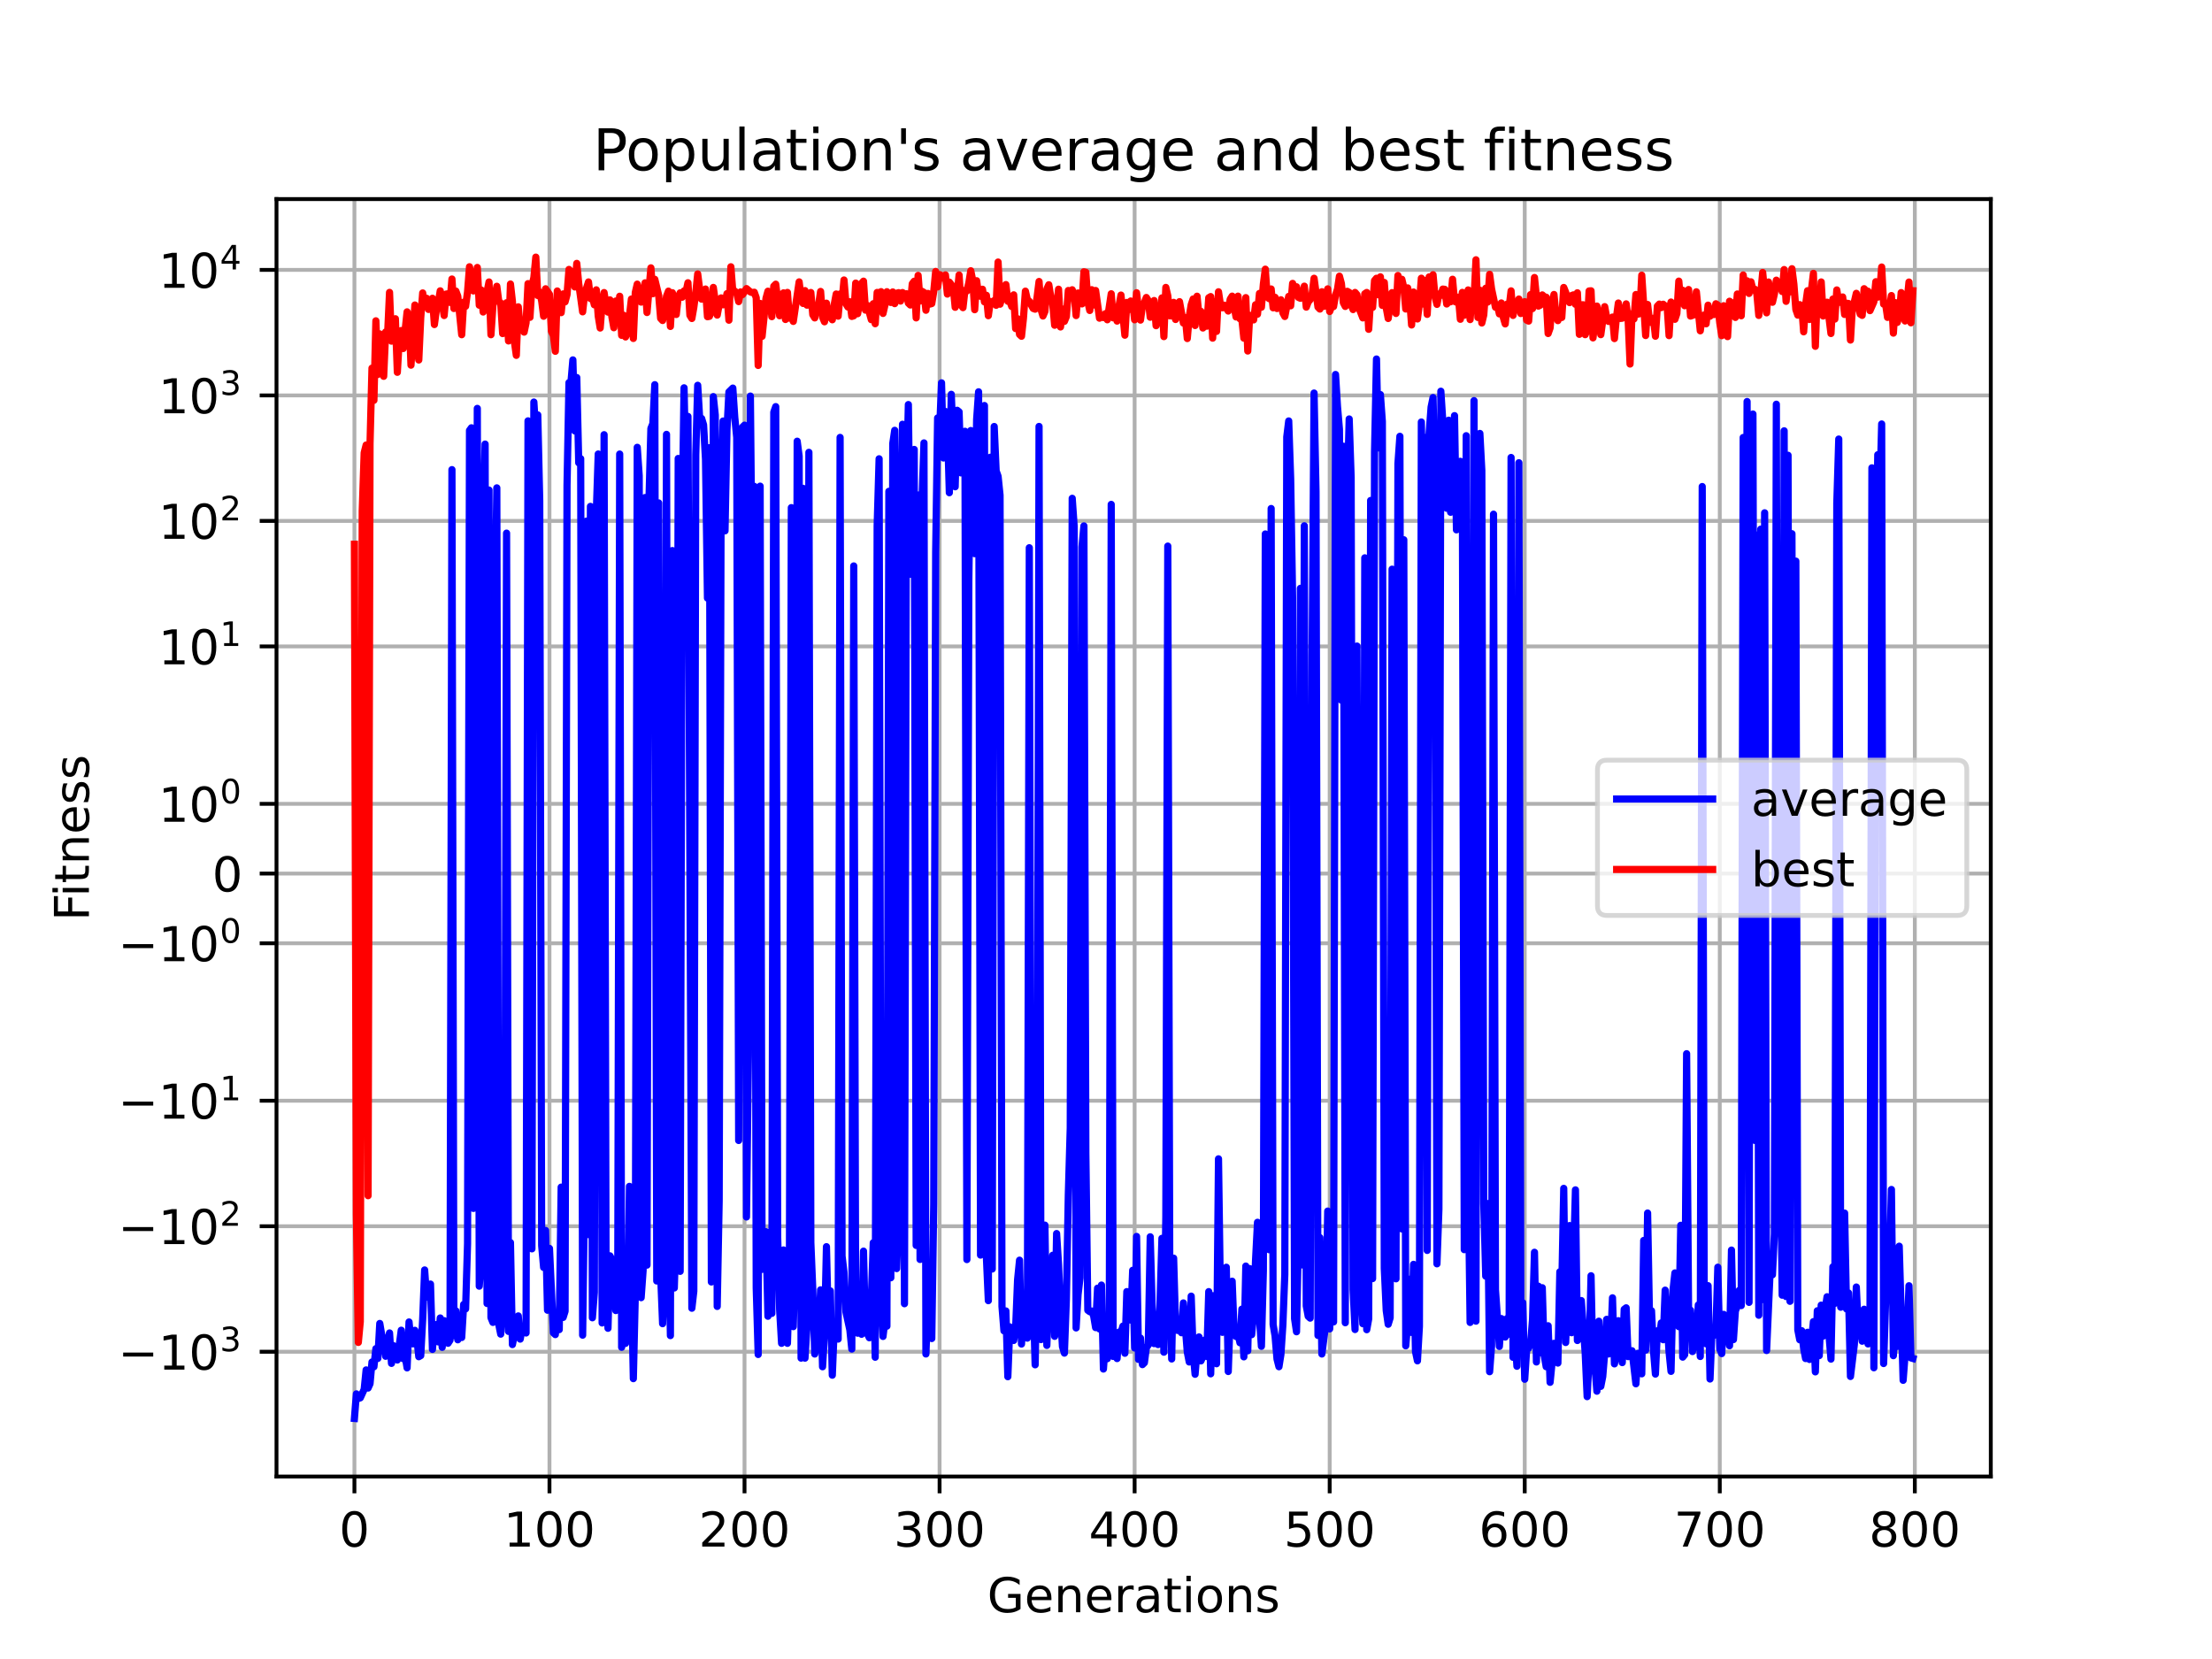 <?xml version="1.0" encoding="utf-8" standalone="no"?>
<!DOCTYPE svg PUBLIC "-//W3C//DTD SVG 1.1//EN"
  "http://www.w3.org/Graphics/SVG/1.1/DTD/svg11.dtd">
<!-- Created with matplotlib (https://matplotlib.org/) -->
<svg height="345.6pt" version="1.1" viewBox="0 0 460.8 345.6" width="460.8pt" xmlns="http://www.w3.org/2000/svg" xmlns:xlink="http://www.w3.org/1999/xlink">
 <defs>
  <style type="text/css">*{stroke-linecap:butt;stroke-linejoin:round;}</style>
 </defs>
 <g id="figure_1">
  <g id="patch_1">
   <path d="M 0 345.6 
L 460.8 345.6 
L 460.8 0 
L 0 0 
z
" style="fill:#ffffff;"/>
  </g>
  <g id="axes_1">
   <g id="patch_2">
    <path d="M 57.6 307.584 
L 414.72 307.584 
L 414.72 41.472 
L 57.6 41.472 
z
" style="fill:#ffffff;"/>
   </g>
   <g id="matplotlib.axis_1">
    <g id="xtick_1">
     <g id="line2d_1">
      <path clip-path="url(#p61cbff73bd)" d="M 73.833 307.584 
L 73.833 41.472 
" style="fill:none;stroke:#b0b0b0;stroke-linecap:square;stroke-width:0.8;"/>
     </g>
     <g id="line2d_2">
      <defs>
       <path d="M 0 0 
L 0 3.5 
" id="m56fec1f9d7" style="stroke:#000000;stroke-width:0.8;"/>
      </defs>
      <g>
       <use style="stroke:#000000;stroke-width:0.8;" x="73.833" xlink:href="#m56fec1f9d7" y="307.584"/>
      </g>
     </g>
     <g id="text_1">
      <!-- 0 -->
      <g transform="translate(70.651 322.182)scale(0.1 -0.1)">
       <defs>
        <path d="M 31.781 66.406 
Q 24.172 66.406 20.328 58.906 
Q 16.5 51.422 16.5 36.375 
Q 16.5 21.391 20.328 13.891 
Q 24.172 6.391 31.781 6.391 
Q 39.453 6.391 43.281 13.891 
Q 47.125 21.391 47.125 36.375 
Q 47.125 51.422 43.281 58.906 
Q 39.453 66.406 31.781 66.406 
z
M 31.781 74.219 
Q 44.047 74.219 50.516 64.516 
Q 56.984 54.828 56.984 36.375 
Q 56.984 17.969 50.516 8.266 
Q 44.047 -1.422 31.781 -1.422 
Q 19.531 -1.422 13.062 8.266 
Q 6.594 17.969 6.594 36.375 
Q 6.594 54.828 13.062 64.516 
Q 19.531 74.219 31.781 74.219 
z
" id="DejaVuSans-48"/>
       </defs>
       <use xlink:href="#DejaVuSans-48"/>
      </g>
     </g>
    </g>
    <g id="xtick_2">
     <g id="line2d_3">
      <path clip-path="url(#p61cbff73bd)" d="M 114.465 307.584 
L 114.465 41.472 
" style="fill:none;stroke:#b0b0b0;stroke-linecap:square;stroke-width:0.8;"/>
     </g>
     <g id="line2d_4">
      <g>
       <use style="stroke:#000000;stroke-width:0.8;" x="114.465" xlink:href="#m56fec1f9d7" y="307.584"/>
      </g>
     </g>
     <g id="text_2">
      <!-- 100 -->
      <g transform="translate(104.922 322.182)scale(0.1 -0.1)">
       <defs>
        <path d="M 12.406 8.297 
L 28.516 8.297 
L 28.516 63.922 
L 10.984 60.406 
L 10.984 69.391 
L 28.422 72.906 
L 38.281 72.906 
L 38.281 8.297 
L 54.391 8.297 
L 54.391 0 
L 12.406 0 
z
" id="DejaVuSans-49"/>
       </defs>
       <use xlink:href="#DejaVuSans-49"/>
       <use x="63.623" xlink:href="#DejaVuSans-48"/>
       <use x="127.246" xlink:href="#DejaVuSans-48"/>
      </g>
     </g>
    </g>
    <g id="xtick_3">
     <g id="line2d_5">
      <path clip-path="url(#p61cbff73bd)" d="M 155.098 307.584 
L 155.098 41.472 
" style="fill:none;stroke:#b0b0b0;stroke-linecap:square;stroke-width:0.8;"/>
     </g>
     <g id="line2d_6">
      <g>
       <use style="stroke:#000000;stroke-width:0.8;" x="155.098" xlink:href="#m56fec1f9d7" y="307.584"/>
      </g>
     </g>
     <g id="text_3">
      <!-- 200 -->
      <g transform="translate(145.554 322.182)scale(0.1 -0.1)">
       <defs>
        <path d="M 19.188 8.297 
L 53.609 8.297 
L 53.609 0 
L 7.328 0 
L 7.328 8.297 
Q 12.938 14.109 22.625 23.891 
Q 32.328 33.688 34.812 36.531 
Q 39.547 41.844 41.422 45.531 
Q 43.312 49.219 43.312 52.781 
Q 43.312 58.594 39.234 62.25 
Q 35.156 65.922 28.609 65.922 
Q 23.969 65.922 18.812 64.312 
Q 13.672 62.703 7.812 59.422 
L 7.812 69.391 
Q 13.766 71.781 18.938 73 
Q 24.125 74.219 28.422 74.219 
Q 39.75 74.219 46.484 68.547 
Q 53.219 62.891 53.219 53.422 
Q 53.219 48.922 51.531 44.891 
Q 49.859 40.875 45.406 35.406 
Q 44.188 33.984 37.641 27.219 
Q 31.109 20.453 19.188 8.297 
z
" id="DejaVuSans-50"/>
       </defs>
       <use xlink:href="#DejaVuSans-50"/>
       <use x="63.623" xlink:href="#DejaVuSans-48"/>
       <use x="127.246" xlink:href="#DejaVuSans-48"/>
      </g>
     </g>
    </g>
    <g id="xtick_4">
     <g id="line2d_7">
      <path clip-path="url(#p61cbff73bd)" d="M 195.731 307.584 
L 195.731 41.472 
" style="fill:none;stroke:#b0b0b0;stroke-linecap:square;stroke-width:0.8;"/>
     </g>
     <g id="line2d_8">
      <g>
       <use style="stroke:#000000;stroke-width:0.8;" x="195.731" xlink:href="#m56fec1f9d7" y="307.584"/>
      </g>
     </g>
     <g id="text_4">
      <!-- 300 -->
      <g transform="translate(186.187 322.182)scale(0.1 -0.1)">
       <defs>
        <path d="M 40.578 39.312 
Q 47.656 37.797 51.625 33 
Q 55.609 28.219 55.609 21.188 
Q 55.609 10.406 48.188 4.484 
Q 40.766 -1.422 27.094 -1.422 
Q 22.516 -1.422 17.656 -0.516 
Q 12.797 0.391 7.625 2.203 
L 7.625 11.719 
Q 11.719 9.328 16.594 8.109 
Q 21.484 6.891 26.812 6.891 
Q 36.078 6.891 40.938 10.547 
Q 45.797 14.203 45.797 21.188 
Q 45.797 27.641 41.281 31.266 
Q 36.766 34.906 28.719 34.906 
L 20.219 34.906 
L 20.219 43.016 
L 29.109 43.016 
Q 36.375 43.016 40.234 45.922 
Q 44.094 48.828 44.094 54.297 
Q 44.094 59.906 40.109 62.906 
Q 36.141 65.922 28.719 65.922 
Q 24.656 65.922 20.016 65.031 
Q 15.375 64.156 9.812 62.312 
L 9.812 71.094 
Q 15.438 72.656 20.344 73.438 
Q 25.25 74.219 29.594 74.219 
Q 40.828 74.219 47.359 69.109 
Q 53.906 64.016 53.906 55.328 
Q 53.906 49.266 50.438 45.094 
Q 46.969 40.922 40.578 39.312 
z
" id="DejaVuSans-51"/>
       </defs>
       <use xlink:href="#DejaVuSans-51"/>
       <use x="63.623" xlink:href="#DejaVuSans-48"/>
       <use x="127.246" xlink:href="#DejaVuSans-48"/>
      </g>
     </g>
    </g>
    <g id="xtick_5">
     <g id="line2d_9">
      <path clip-path="url(#p61cbff73bd)" d="M 236.363 307.584 
L 236.363 41.472 
" style="fill:none;stroke:#b0b0b0;stroke-linecap:square;stroke-width:0.8;"/>
     </g>
     <g id="line2d_10">
      <g>
       <use style="stroke:#000000;stroke-width:0.8;" x="236.363" xlink:href="#m56fec1f9d7" y="307.584"/>
      </g>
     </g>
     <g id="text_5">
      <!-- 400 -->
      <g transform="translate(226.819 322.182)scale(0.1 -0.1)">
       <defs>
        <path d="M 37.797 64.312 
L 12.891 25.391 
L 37.797 25.391 
z
M 35.203 72.906 
L 47.609 72.906 
L 47.609 25.391 
L 58.016 25.391 
L 58.016 17.188 
L 47.609 17.188 
L 47.609 0 
L 37.797 0 
L 37.797 17.188 
L 4.891 17.188 
L 4.891 26.703 
z
" id="DejaVuSans-52"/>
       </defs>
       <use xlink:href="#DejaVuSans-52"/>
       <use x="63.623" xlink:href="#DejaVuSans-48"/>
       <use x="127.246" xlink:href="#DejaVuSans-48"/>
      </g>
     </g>
    </g>
    <g id="xtick_6">
     <g id="line2d_11">
      <path clip-path="url(#p61cbff73bd)" d="M 276.996 307.584 
L 276.996 41.472 
" style="fill:none;stroke:#b0b0b0;stroke-linecap:square;stroke-width:0.8;"/>
     </g>
     <g id="line2d_12">
      <g>
       <use style="stroke:#000000;stroke-width:0.8;" x="276.996" xlink:href="#m56fec1f9d7" y="307.584"/>
      </g>
     </g>
     <g id="text_6">
      <!-- 500 -->
      <g transform="translate(267.452 322.182)scale(0.1 -0.1)">
       <defs>
        <path d="M 10.797 72.906 
L 49.516 72.906 
L 49.516 64.594 
L 19.828 64.594 
L 19.828 46.734 
Q 21.969 47.469 24.109 47.828 
Q 26.266 48.188 28.422 48.188 
Q 40.625 48.188 47.75 41.5 
Q 54.891 34.812 54.891 23.391 
Q 54.891 11.625 47.562 5.094 
Q 40.234 -1.422 26.906 -1.422 
Q 22.312 -1.422 17.547 -0.641 
Q 12.797 0.141 7.719 1.703 
L 7.719 11.625 
Q 12.109 9.234 16.797 8.062 
Q 21.484 6.891 26.703 6.891 
Q 35.156 6.891 40.078 11.328 
Q 45.016 15.766 45.016 23.391 
Q 45.016 31 40.078 35.438 
Q 35.156 39.891 26.703 39.891 
Q 22.75 39.891 18.812 39.016 
Q 14.891 38.141 10.797 36.281 
z
" id="DejaVuSans-53"/>
       </defs>
       <use xlink:href="#DejaVuSans-53"/>
       <use x="63.623" xlink:href="#DejaVuSans-48"/>
       <use x="127.246" xlink:href="#DejaVuSans-48"/>
      </g>
     </g>
    </g>
    <g id="xtick_7">
     <g id="line2d_13">
      <path clip-path="url(#p61cbff73bd)" d="M 317.628 307.584 
L 317.628 41.472 
" style="fill:none;stroke:#b0b0b0;stroke-linecap:square;stroke-width:0.8;"/>
     </g>
     <g id="line2d_14">
      <g>
       <use style="stroke:#000000;stroke-width:0.8;" x="317.628" xlink:href="#m56fec1f9d7" y="307.584"/>
      </g>
     </g>
     <g id="text_7">
      <!-- 600 -->
      <g transform="translate(308.085 322.182)scale(0.1 -0.1)">
       <defs>
        <path d="M 33.016 40.375 
Q 26.375 40.375 22.484 35.828 
Q 18.609 31.297 18.609 23.391 
Q 18.609 15.531 22.484 10.953 
Q 26.375 6.391 33.016 6.391 
Q 39.656 6.391 43.531 10.953 
Q 47.406 15.531 47.406 23.391 
Q 47.406 31.297 43.531 35.828 
Q 39.656 40.375 33.016 40.375 
z
M 52.594 71.297 
L 52.594 62.312 
Q 48.875 64.062 45.094 64.984 
Q 41.312 65.922 37.594 65.922 
Q 27.828 65.922 22.672 59.328 
Q 17.531 52.734 16.797 39.406 
Q 19.672 43.656 24.016 45.922 
Q 28.375 48.188 33.594 48.188 
Q 44.578 48.188 50.953 41.516 
Q 57.328 34.859 57.328 23.391 
Q 57.328 12.156 50.688 5.359 
Q 44.047 -1.422 33.016 -1.422 
Q 20.359 -1.422 13.672 8.266 
Q 6.984 17.969 6.984 36.375 
Q 6.984 53.656 15.188 63.938 
Q 23.391 74.219 37.203 74.219 
Q 40.922 74.219 44.703 73.484 
Q 48.484 72.75 52.594 71.297 
z
" id="DejaVuSans-54"/>
       </defs>
       <use xlink:href="#DejaVuSans-54"/>
       <use x="63.623" xlink:href="#DejaVuSans-48"/>
       <use x="127.246" xlink:href="#DejaVuSans-48"/>
      </g>
     </g>
    </g>
    <g id="xtick_8">
     <g id="line2d_15">
      <path clip-path="url(#p61cbff73bd)" d="M 358.261 307.584 
L 358.261 41.472 
" style="fill:none;stroke:#b0b0b0;stroke-linecap:square;stroke-width:0.8;"/>
     </g>
     <g id="line2d_16">
      <g>
       <use style="stroke:#000000;stroke-width:0.8;" x="358.261" xlink:href="#m56fec1f9d7" y="307.584"/>
      </g>
     </g>
     <g id="text_8">
      <!-- 700 -->
      <g transform="translate(348.717 322.182)scale(0.1 -0.1)">
       <defs>
        <path d="M 8.203 72.906 
L 55.078 72.906 
L 55.078 68.703 
L 28.609 0 
L 18.312 0 
L 43.219 64.594 
L 8.203 64.594 
z
" id="DejaVuSans-55"/>
       </defs>
       <use xlink:href="#DejaVuSans-55"/>
       <use x="63.623" xlink:href="#DejaVuSans-48"/>
       <use x="127.246" xlink:href="#DejaVuSans-48"/>
      </g>
     </g>
    </g>
    <g id="xtick_9">
     <g id="line2d_17">
      <path clip-path="url(#p61cbff73bd)" d="M 398.894 307.584 
L 398.894 41.472 
" style="fill:none;stroke:#b0b0b0;stroke-linecap:square;stroke-width:0.8;"/>
     </g>
     <g id="line2d_18">
      <g>
       <use style="stroke:#000000;stroke-width:0.8;" x="398.894" xlink:href="#m56fec1f9d7" y="307.584"/>
      </g>
     </g>
     <g id="text_9">
      <!-- 800 -->
      <g transform="translate(389.35 322.182)scale(0.1 -0.1)">
       <defs>
        <path d="M 31.781 34.625 
Q 24.75 34.625 20.719 30.859 
Q 16.703 27.094 16.703 20.516 
Q 16.703 13.922 20.719 10.156 
Q 24.75 6.391 31.781 6.391 
Q 38.812 6.391 42.859 10.172 
Q 46.922 13.969 46.922 20.516 
Q 46.922 27.094 42.891 30.859 
Q 38.875 34.625 31.781 34.625 
z
M 21.922 38.812 
Q 15.578 40.375 12.031 44.719 
Q 8.5 49.078 8.5 55.328 
Q 8.5 64.062 14.719 69.141 
Q 20.953 74.219 31.781 74.219 
Q 42.672 74.219 48.875 69.141 
Q 55.078 64.062 55.078 55.328 
Q 55.078 49.078 51.531 44.719 
Q 48 40.375 41.703 38.812 
Q 48.828 37.156 52.797 32.312 
Q 56.781 27.484 56.781 20.516 
Q 56.781 9.906 50.312 4.234 
Q 43.844 -1.422 31.781 -1.422 
Q 19.734 -1.422 13.25 4.234 
Q 6.781 9.906 6.781 20.516 
Q 6.781 27.484 10.781 32.312 
Q 14.797 37.156 21.922 38.812 
z
M 18.312 54.391 
Q 18.312 48.734 21.844 45.562 
Q 25.391 42.391 31.781 42.391 
Q 38.141 42.391 41.719 45.562 
Q 45.312 48.734 45.312 54.391 
Q 45.312 60.062 41.719 63.234 
Q 38.141 66.406 31.781 66.406 
Q 25.391 66.406 21.844 63.234 
Q 18.312 60.062 18.312 54.391 
z
" id="DejaVuSans-56"/>
       </defs>
       <use xlink:href="#DejaVuSans-56"/>
       <use x="63.623" xlink:href="#DejaVuSans-48"/>
       <use x="127.246" xlink:href="#DejaVuSans-48"/>
      </g>
     </g>
    </g>
    <g id="text_10">
     <!-- Generations -->
     <g transform="translate(205.662 335.861)scale(0.1 -0.1)">
      <defs>
       <path d="M 59.516 10.406 
L 59.516 29.984 
L 43.406 29.984 
L 43.406 38.094 
L 69.281 38.094 
L 69.281 6.781 
Q 63.578 2.734 56.688 0.656 
Q 49.812 -1.422 42 -1.422 
Q 24.906 -1.422 15.25 8.562 
Q 5.609 18.562 5.609 36.375 
Q 5.609 54.25 15.25 64.234 
Q 24.906 74.219 42 74.219 
Q 49.125 74.219 55.547 72.453 
Q 61.969 70.703 67.391 67.281 
L 67.391 56.781 
Q 61.922 61.422 55.766 63.766 
Q 49.609 66.109 42.828 66.109 
Q 29.438 66.109 22.719 58.641 
Q 16.016 51.172 16.016 36.375 
Q 16.016 21.625 22.719 14.156 
Q 29.438 6.688 42.828 6.688 
Q 48.047 6.688 52.141 7.594 
Q 56.25 8.5 59.516 10.406 
z
" id="DejaVuSans-71"/>
       <path d="M 56.203 29.594 
L 56.203 25.203 
L 14.891 25.203 
Q 15.484 15.922 20.484 11.062 
Q 25.484 6.203 34.422 6.203 
Q 39.594 6.203 44.453 7.469 
Q 49.312 8.734 54.109 11.281 
L 54.109 2.781 
Q 49.266 0.734 44.188 -0.344 
Q 39.109 -1.422 33.891 -1.422 
Q 20.797 -1.422 13.156 6.188 
Q 5.516 13.812 5.516 26.812 
Q 5.516 40.234 12.766 48.109 
Q 20.016 56 32.328 56 
Q 43.359 56 49.781 48.891 
Q 56.203 41.797 56.203 29.594 
z
M 47.219 32.234 
Q 47.125 39.594 43.094 43.984 
Q 39.062 48.391 32.422 48.391 
Q 24.906 48.391 20.391 44.141 
Q 15.875 39.891 15.188 32.172 
z
" id="DejaVuSans-101"/>
       <path d="M 54.891 33.016 
L 54.891 0 
L 45.906 0 
L 45.906 32.719 
Q 45.906 40.484 42.875 44.328 
Q 39.844 48.188 33.797 48.188 
Q 26.516 48.188 22.312 43.547 
Q 18.109 38.922 18.109 30.906 
L 18.109 0 
L 9.078 0 
L 9.078 54.688 
L 18.109 54.688 
L 18.109 46.188 
Q 21.344 51.125 25.703 53.562 
Q 30.078 56 35.797 56 
Q 45.219 56 50.047 50.172 
Q 54.891 44.344 54.891 33.016 
z
" id="DejaVuSans-110"/>
       <path d="M 41.109 46.297 
Q 39.594 47.172 37.812 47.578 
Q 36.031 48 33.891 48 
Q 26.266 48 22.188 43.047 
Q 18.109 38.094 18.109 28.812 
L 18.109 0 
L 9.078 0 
L 9.078 54.688 
L 18.109 54.688 
L 18.109 46.188 
Q 20.953 51.172 25.484 53.578 
Q 30.031 56 36.531 56 
Q 37.453 56 38.578 55.875 
Q 39.703 55.766 41.062 55.516 
z
" id="DejaVuSans-114"/>
       <path d="M 34.281 27.484 
Q 23.391 27.484 19.188 25 
Q 14.984 22.516 14.984 16.5 
Q 14.984 11.719 18.141 8.906 
Q 21.297 6.109 26.703 6.109 
Q 34.188 6.109 38.703 11.406 
Q 43.219 16.703 43.219 25.484 
L 43.219 27.484 
z
M 52.203 31.203 
L 52.203 0 
L 43.219 0 
L 43.219 8.297 
Q 40.141 3.328 35.547 0.953 
Q 30.953 -1.422 24.312 -1.422 
Q 15.922 -1.422 10.953 3.297 
Q 6 8.016 6 15.922 
Q 6 25.141 12.172 29.828 
Q 18.359 34.516 30.609 34.516 
L 43.219 34.516 
L 43.219 35.406 
Q 43.219 41.609 39.141 45 
Q 35.062 48.391 27.688 48.391 
Q 23 48.391 18.547 47.266 
Q 14.109 46.141 10.016 43.891 
L 10.016 52.203 
Q 14.938 54.109 19.578 55.047 
Q 24.219 56 28.609 56 
Q 40.484 56 46.344 49.844 
Q 52.203 43.703 52.203 31.203 
z
" id="DejaVuSans-97"/>
       <path d="M 18.312 70.219 
L 18.312 54.688 
L 36.812 54.688 
L 36.812 47.703 
L 18.312 47.703 
L 18.312 18.016 
Q 18.312 11.328 20.141 9.422 
Q 21.969 7.516 27.594 7.516 
L 36.812 7.516 
L 36.812 0 
L 27.594 0 
Q 17.188 0 13.234 3.875 
Q 9.281 7.766 9.281 18.016 
L 9.281 47.703 
L 2.688 47.703 
L 2.688 54.688 
L 9.281 54.688 
L 9.281 70.219 
z
" id="DejaVuSans-116"/>
       <path d="M 9.422 54.688 
L 18.406 54.688 
L 18.406 0 
L 9.422 0 
z
M 9.422 75.984 
L 18.406 75.984 
L 18.406 64.594 
L 9.422 64.594 
z
" id="DejaVuSans-105"/>
       <path d="M 30.609 48.391 
Q 23.391 48.391 19.188 42.75 
Q 14.984 37.109 14.984 27.297 
Q 14.984 17.484 19.156 11.844 
Q 23.344 6.203 30.609 6.203 
Q 37.797 6.203 41.984 11.859 
Q 46.188 17.531 46.188 27.297 
Q 46.188 37.016 41.984 42.703 
Q 37.797 48.391 30.609 48.391 
z
M 30.609 56 
Q 42.328 56 49.016 48.375 
Q 55.719 40.766 55.719 27.297 
Q 55.719 13.875 49.016 6.219 
Q 42.328 -1.422 30.609 -1.422 
Q 18.844 -1.422 12.172 6.219 
Q 5.516 13.875 5.516 27.297 
Q 5.516 40.766 12.172 48.375 
Q 18.844 56 30.609 56 
z
" id="DejaVuSans-111"/>
       <path d="M 44.281 53.078 
L 44.281 44.578 
Q 40.484 46.531 36.375 47.5 
Q 32.281 48.484 27.875 48.484 
Q 21.188 48.484 17.844 46.438 
Q 14.5 44.391 14.5 40.281 
Q 14.5 37.156 16.891 35.375 
Q 19.281 33.594 26.516 31.984 
L 29.594 31.297 
Q 39.156 29.25 43.188 25.516 
Q 47.219 21.781 47.219 15.094 
Q 47.219 7.469 41.188 3.016 
Q 35.156 -1.422 24.609 -1.422 
Q 20.219 -1.422 15.453 -0.562 
Q 10.688 0.297 5.422 2 
L 5.422 11.281 
Q 10.406 8.688 15.234 7.391 
Q 20.062 6.109 24.812 6.109 
Q 31.156 6.109 34.562 8.281 
Q 37.984 10.453 37.984 14.406 
Q 37.984 18.062 35.516 20.016 
Q 33.062 21.969 24.703 23.781 
L 21.578 24.516 
Q 13.234 26.266 9.516 29.906 
Q 5.812 33.547 5.812 39.891 
Q 5.812 47.609 11.281 51.797 
Q 16.75 56 26.812 56 
Q 31.781 56 36.172 55.266 
Q 40.578 54.547 44.281 53.078 
z
" id="DejaVuSans-115"/>
      </defs>
      <use xlink:href="#DejaVuSans-71"/>
      <use x="77.49" xlink:href="#DejaVuSans-101"/>
      <use x="139.014" xlink:href="#DejaVuSans-110"/>
      <use x="202.393" xlink:href="#DejaVuSans-101"/>
      <use x="263.916" xlink:href="#DejaVuSans-114"/>
      <use x="305.029" xlink:href="#DejaVuSans-97"/>
      <use x="366.309" xlink:href="#DejaVuSans-116"/>
      <use x="405.518" xlink:href="#DejaVuSans-105"/>
      <use x="433.301" xlink:href="#DejaVuSans-111"/>
      <use x="494.482" xlink:href="#DejaVuSans-110"/>
      <use x="557.861" xlink:href="#DejaVuSans-115"/>
     </g>
    </g>
   </g>
   <g id="matplotlib.axis_2">
    <g id="ytick_1">
     <g id="line2d_19">
      <path clip-path="url(#p61cbff73bd)" d="M 57.6 281.592 
L 414.72 281.592 
" style="fill:none;stroke:#b0b0b0;stroke-linecap:square;stroke-width:0.8;"/>
     </g>
     <g id="line2d_20">
      <defs>
       <path d="M 0 0 
L -3.5 0 
" id="md6a4f7fdb0" style="stroke:#000000;stroke-width:0.8;"/>
      </defs>
      <g>
       <use style="stroke:#000000;stroke-width:0.8;" x="57.6" xlink:href="#md6a4f7fdb0" y="281.592"/>
      </g>
     </g>
     <g id="text_11">
      <!-- $\mathdefault{-10^{3}}$ -->
      <g transform="translate(24.6 285.391)scale(0.1 -0.1)">
       <defs>
        <path d="M 10.594 35.5 
L 73.188 35.5 
L 73.188 27.203 
L 10.594 27.203 
z
" id="DejaVuSans-8722"/>
       </defs>
       <use transform="translate(0 0.766)" xlink:href="#DejaVuSans-8722"/>
       <use transform="translate(83.789 0.766)" xlink:href="#DejaVuSans-49"/>
       <use transform="translate(147.412 0.766)" xlink:href="#DejaVuSans-48"/>
       <use transform="translate(211.992 39.047)scale(0.7)" xlink:href="#DejaVuSans-51"/>
      </g>
     </g>
    </g>
    <g id="ytick_2">
     <g id="line2d_21">
      <path clip-path="url(#p61cbff73bd)" d="M 57.6 255.448 
L 414.72 255.448 
" style="fill:none;stroke:#b0b0b0;stroke-linecap:square;stroke-width:0.8;"/>
     </g>
     <g id="line2d_22">
      <g>
       <use style="stroke:#000000;stroke-width:0.8;" x="57.6" xlink:href="#md6a4f7fdb0" y="255.448"/>
      </g>
     </g>
     <g id="text_12">
      <!-- $\mathdefault{-10^{2}}$ -->
      <g transform="translate(24.6 259.247)scale(0.1 -0.1)">
       <use transform="translate(0 0.766)" xlink:href="#DejaVuSans-8722"/>
       <use transform="translate(83.789 0.766)" xlink:href="#DejaVuSans-49"/>
       <use transform="translate(147.412 0.766)" xlink:href="#DejaVuSans-48"/>
       <use transform="translate(211.992 39.047)scale(0.7)" xlink:href="#DejaVuSans-50"/>
      </g>
     </g>
    </g>
    <g id="ytick_3">
     <g id="line2d_23">
      <path clip-path="url(#p61cbff73bd)" d="M 57.6 229.304 
L 414.72 229.304 
" style="fill:none;stroke:#b0b0b0;stroke-linecap:square;stroke-width:0.8;"/>
     </g>
     <g id="line2d_24">
      <g>
       <use style="stroke:#000000;stroke-width:0.8;" x="57.6" xlink:href="#md6a4f7fdb0" y="229.304"/>
      </g>
     </g>
     <g id="text_13">
      <!-- $\mathdefault{-10^{1}}$ -->
      <g transform="translate(24.6 233.103)scale(0.1 -0.1)">
       <use transform="translate(0 0.684)" xlink:href="#DejaVuSans-8722"/>
       <use transform="translate(83.789 0.684)" xlink:href="#DejaVuSans-49"/>
       <use transform="translate(147.412 0.684)" xlink:href="#DejaVuSans-48"/>
       <use transform="translate(211.992 38.966)scale(0.7)" xlink:href="#DejaVuSans-49"/>
      </g>
     </g>
    </g>
    <g id="ytick_4">
     <g id="line2d_25">
      <path clip-path="url(#p61cbff73bd)" d="M 57.6 196.506 
L 414.72 196.506 
" style="fill:none;stroke:#b0b0b0;stroke-linecap:square;stroke-width:0.8;"/>
     </g>
     <g id="line2d_26">
      <g>
       <use style="stroke:#000000;stroke-width:0.8;" x="57.6" xlink:href="#md6a4f7fdb0" y="196.506"/>
      </g>
     </g>
     <g id="text_14">
      <!-- $\mathdefault{-10^{0}}$ -->
      <g transform="translate(24.6 200.305)scale(0.1 -0.1)">
       <use transform="translate(0 0.766)" xlink:href="#DejaVuSans-8722"/>
       <use transform="translate(83.789 0.766)" xlink:href="#DejaVuSans-49"/>
       <use transform="translate(147.412 0.766)" xlink:href="#DejaVuSans-48"/>
       <use transform="translate(211.992 39.047)scale(0.7)" xlink:href="#DejaVuSans-48"/>
      </g>
     </g>
    </g>
    <g id="ytick_5">
     <g id="line2d_27">
      <path clip-path="url(#p61cbff73bd)" d="M 57.6 181.981 
L 414.72 181.981 
" style="fill:none;stroke:#b0b0b0;stroke-linecap:square;stroke-width:0.8;"/>
     </g>
     <g id="line2d_28">
      <g>
       <use style="stroke:#000000;stroke-width:0.8;" x="57.6" xlink:href="#md6a4f7fdb0" y="181.981"/>
      </g>
     </g>
     <g id="text_15">
      <!-- $\mathdefault{0}$ -->
      <g transform="translate(44.2 185.781)scale(0.1 -0.1)">
       <use transform="translate(0 0.781)" xlink:href="#DejaVuSans-48"/>
      </g>
     </g>
    </g>
    <g id="ytick_6">
     <g id="line2d_29">
      <path clip-path="url(#p61cbff73bd)" d="M 57.6 167.457 
L 414.72 167.457 
" style="fill:none;stroke:#b0b0b0;stroke-linecap:square;stroke-width:0.8;"/>
     </g>
     <g id="line2d_30">
      <g>
       <use style="stroke:#000000;stroke-width:0.8;" x="57.6" xlink:href="#md6a4f7fdb0" y="167.457"/>
      </g>
     </g>
     <g id="text_16">
      <!-- $\mathdefault{10^{0}}$ -->
      <g transform="translate(33 171.256)scale(0.1 -0.1)">
       <use transform="translate(0 0.766)" xlink:href="#DejaVuSans-49"/>
       <use transform="translate(63.623 0.766)" xlink:href="#DejaVuSans-48"/>
       <use transform="translate(128.203 39.047)scale(0.7)" xlink:href="#DejaVuSans-48"/>
      </g>
     </g>
    </g>
    <g id="ytick_7">
     <g id="line2d_31">
      <path clip-path="url(#p61cbff73bd)" d="M 57.6 134.659 
L 414.72 134.659 
" style="fill:none;stroke:#b0b0b0;stroke-linecap:square;stroke-width:0.8;"/>
     </g>
     <g id="line2d_32">
      <g>
       <use style="stroke:#000000;stroke-width:0.8;" x="57.6" xlink:href="#md6a4f7fdb0" y="134.659"/>
      </g>
     </g>
     <g id="text_17">
      <!-- $\mathdefault{10^{1}}$ -->
      <g transform="translate(33 138.458)scale(0.1 -0.1)">
       <use transform="translate(0 0.684)" xlink:href="#DejaVuSans-49"/>
       <use transform="translate(63.623 0.684)" xlink:href="#DejaVuSans-48"/>
       <use transform="translate(128.203 38.966)scale(0.7)" xlink:href="#DejaVuSans-49"/>
      </g>
     </g>
    </g>
    <g id="ytick_8">
     <g id="line2d_33">
      <path clip-path="url(#p61cbff73bd)" d="M 57.6 108.515 
L 414.72 108.515 
" style="fill:none;stroke:#b0b0b0;stroke-linecap:square;stroke-width:0.8;"/>
     </g>
     <g id="line2d_34">
      <g>
       <use style="stroke:#000000;stroke-width:0.8;" x="57.6" xlink:href="#md6a4f7fdb0" y="108.515"/>
      </g>
     </g>
     <g id="text_18">
      <!-- $\mathdefault{10^{2}}$ -->
      <g transform="translate(33 112.314)scale(0.1 -0.1)">
       <use transform="translate(0 0.766)" xlink:href="#DejaVuSans-49"/>
       <use transform="translate(63.623 0.766)" xlink:href="#DejaVuSans-48"/>
       <use transform="translate(128.203 39.047)scale(0.7)" xlink:href="#DejaVuSans-50"/>
      </g>
     </g>
    </g>
    <g id="ytick_9">
     <g id="line2d_35">
      <path clip-path="url(#p61cbff73bd)" d="M 57.6 82.371 
L 414.72 82.371 
" style="fill:none;stroke:#b0b0b0;stroke-linecap:square;stroke-width:0.8;"/>
     </g>
     <g id="line2d_36">
      <g>
       <use style="stroke:#000000;stroke-width:0.8;" x="57.6" xlink:href="#md6a4f7fdb0" y="82.371"/>
      </g>
     </g>
     <g id="text_19">
      <!-- $\mathdefault{10^{3}}$ -->
      <g transform="translate(33 86.17)scale(0.1 -0.1)">
       <use transform="translate(0 0.766)" xlink:href="#DejaVuSans-49"/>
       <use transform="translate(63.623 0.766)" xlink:href="#DejaVuSans-48"/>
       <use transform="translate(128.203 39.047)scale(0.7)" xlink:href="#DejaVuSans-51"/>
      </g>
     </g>
    </g>
    <g id="ytick_10">
     <g id="line2d_37">
      <path clip-path="url(#p61cbff73bd)" d="M 57.6 56.227 
L 414.72 56.227 
" style="fill:none;stroke:#b0b0b0;stroke-linecap:square;stroke-width:0.8;"/>
     </g>
     <g id="line2d_38">
      <g>
       <use style="stroke:#000000;stroke-width:0.8;" x="57.6" xlink:href="#md6a4f7fdb0" y="56.227"/>
      </g>
     </g>
     <g id="text_20">
      <!-- $\mathdefault{10^{4}}$ -->
      <g transform="translate(33 60.026)scale(0.1 -0.1)">
       <use transform="translate(0 0.684)" xlink:href="#DejaVuSans-49"/>
       <use transform="translate(63.623 0.684)" xlink:href="#DejaVuSans-48"/>
       <use transform="translate(128.203 38.966)scale(0.7)" xlink:href="#DejaVuSans-52"/>
      </g>
     </g>
    </g>
    <g id="text_21">
     <!-- Fitness -->
     <g transform="translate(18.52 191.845)rotate(-90)scale(0.1 -0.1)">
      <defs>
       <path d="M 9.812 72.906 
L 51.703 72.906 
L 51.703 64.594 
L 19.672 64.594 
L 19.672 43.109 
L 48.578 43.109 
L 48.578 34.812 
L 19.672 34.812 
L 19.672 0 
L 9.812 0 
z
" id="DejaVuSans-70"/>
      </defs>
      <use xlink:href="#DejaVuSans-70"/>
      <use x="50.27" xlink:href="#DejaVuSans-105"/>
      <use x="78.053" xlink:href="#DejaVuSans-116"/>
      <use x="117.262" xlink:href="#DejaVuSans-110"/>
      <use x="180.641" xlink:href="#DejaVuSans-101"/>
      <use x="242.164" xlink:href="#DejaVuSans-115"/>
      <use x="294.264" xlink:href="#DejaVuSans-115"/>
     </g>
    </g>
   </g>
   <g id="line2d_39">
    <path clip-path="url(#p61cbff73bd)" d="M 73.833 295.488 
L 74.239 290.371 
L 74.645 291.334 
L 75.052 291.2 
L 75.864 289.427 
L 76.271 285.379 
L 76.677 289.157 
L 77.083 288.254 
L 77.49 283.734 
L 77.896 284.724 
L 78.302 280.949 
L 78.709 282.987 
L 79.115 275.7 
L 79.521 278.097 
L 79.928 279.425 
L 80.334 282.536 
L 80.74 279.441 
L 81.147 277.679 
L 81.553 284.014 
L 81.959 280.326 
L 82.366 282.261 
L 82.772 283.315 
L 83.585 277.11 
L 83.991 283.046 
L 84.397 282.489 
L 84.804 284.954 
L 85.21 275.389 
L 85.616 279.557 
L 86.023 279.949 
L 86.429 277.132 
L 86.835 278.774 
L 87.241 282.625 
L 87.648 282.393 
L 88.054 274.813 
L 88.46 264.555 
L 88.867 270.227 
L 89.273 267.962 
L 89.679 267.498 
L 90.086 281.102 
L 90.492 275.953 
L 90.898 275.944 
L 91.305 279.538 
L 91.711 274.56 
L 92.117 280.673 
L 92.524 275.12 
L 93.336 279.824 
L 93.743 279.194 
L 94.149 97.833 
L 94.555 278.244 
L 94.962 273.072 
L 95.368 279.103 
L 95.774 274.469 
L 96.181 278.627 
L 96.587 271.746 
L 96.993 272.667 
L 97.4 259.069 
L 97.806 89.673 
L 98.212 89.115 
L 98.619 251.735 
L 99.025 239.526 
L 99.431 85.079 
L 99.838 267.933 
L 100.244 262.424 
L 100.65 109.907 
L 101.057 92.514 
L 101.463 271.54 
L 101.869 102.09 
L 102.276 274.484 
L 102.682 275.48 
L 103.088 130.761 
L 103.495 101.632 
L 103.901 275.909 
L 104.307 277.926 
L 104.714 272.685 
L 105.12 273.539 
L 105.526 111.063 
L 105.932 277.357 
L 106.339 258.853 
L 106.745 280.099 
L 107.964 274.13 
L 108.37 278.962 
L 108.777 276.717 
L 109.589 277.683 
L 109.996 87.675 
L 110.402 138.334 
L 110.808 260.156 
L 111.215 83.756 
L 111.621 90.197 
L 112.027 86.436 
L 112.434 104.266 
L 112.84 259.465 
L 113.246 264.028 
L 113.653 256.331 
L 114.059 272.944 
L 114.465 260.066 
L 115.278 277.639 
L 115.684 278.021 
L 116.091 274.002 
L 116.497 276.985 
L 116.903 247.303 
L 117.31 274.44 
L 117.716 273.151 
L 118.122 101.112 
L 118.529 79.705 
L 118.935 79.709 
L 119.341 74.976 
L 119.748 89.773 
L 120.154 78.648 
L 120.56 96.415 
L 120.967 95.548 
L 121.373 278.139 
L 121.779 247.168 
L 122.186 108.56 
L 122.592 257.191 
L 122.998 105.49 
L 123.405 274.515 
L 123.811 269.216 
L 124.217 106.858 
L 124.623 94.579 
L 125.03 105.973 
L 125.436 275.596 
L 125.842 90.555 
L 126.249 263.606 
L 126.655 276.702 
L 127.061 261.609 
L 127.468 262.4 
L 127.874 265.769 
L 128.28 273.013 
L 128.687 268.109 
L 129.093 94.588 
L 129.499 280.668 
L 129.906 274.071 
L 130.312 279.848 
L 130.718 276.829 
L 131.125 247.14 
L 131.937 287.196 
L 132.344 269.741 
L 132.75 93.184 
L 133.156 99.114 
L 133.563 270.326 
L 133.969 264.666 
L 134.375 103.651 
L 134.782 263.549 
L 135.188 104.405 
L 135.594 89.253 
L 136.001 88.258 
L 136.407 80.137 
L 136.813 266.853 
L 137.22 104.772 
L 137.626 265.617 
L 138.032 275.747 
L 138.439 264.611 
L 138.845 90.488 
L 139.251 255.089 
L 139.658 278.23 
L 140.064 114.693 
L 140.47 268.31 
L 140.877 254.768 
L 141.283 95.505 
L 141.689 264.841 
L 142.096 108.717 
L 142.502 80.79 
L 142.908 100.16 
L 143.314 86.743 
L 144.127 272.529 
L 144.533 268.983 
L 144.94 94.745 
L 145.346 80.264 
L 145.752 87.124 
L 146.159 87.171 
L 146.565 88.5 
L 146.971 95.7 
L 147.378 124.595 
L 147.784 93.259 
L 148.19 267.056 
L 148.597 82.626 
L 149.003 86.468 
L 149.409 272.151 
L 149.816 250.118 
L 150.222 101.848 
L 150.628 87.713 
L 151.035 110.586 
L 151.441 89.523 
L 151.847 81.652 
L 152.66 80.847 
L 153.066 86.938 
L 153.473 91.142 
L 153.879 237.581 
L 154.285 93.807 
L 154.692 88.964 
L 155.098 88.568 
L 155.504 253.516 
L 155.911 219.938 
L 156.317 82.51 
L 156.723 125.318 
L 157.13 101.316 
L 157.536 268.303 
L 157.942 282.162 
L 158.349 101.277 
L 158.755 264.427 
L 159.568 256.582 
L 159.974 274.196 
L 160.38 266.304 
L 160.787 273.605 
L 161.193 85.863 
L 161.599 84.708 
L 162.005 257.814 
L 162.412 272.833 
L 162.818 279.839 
L 163.224 260.391 
L 163.631 273.104 
L 164.037 279.837 
L 164.443 266.908 
L 164.85 105.75 
L 165.256 276.361 
L 165.662 261.644 
L 166.069 91.912 
L 166.475 95.032 
L 166.881 282.923 
L 167.288 101.724 
L 167.694 282.927 
L 168.1 276.478 
L 168.507 94.227 
L 168.913 258.828 
L 169.319 268.717 
L 169.726 282.068 
L 170.538 277.665 
L 170.945 268.697 
L 171.351 284.718 
L 171.757 277.941 
L 172.164 259.708 
L 172.57 276.465 
L 172.976 268.92 
L 173.383 286.477 
L 173.789 276.445 
L 174.195 276.85 
L 174.602 278.954 
L 175.008 91.12 
L 175.414 261.625 
L 175.821 265.052 
L 176.227 273.307 
L 177.04 277.058 
L 177.446 281.034 
L 177.852 117.895 
L 178.259 276.392 
L 178.665 277.73 
L 179.071 271.562 
L 179.478 277.954 
L 179.884 260.635 
L 180.29 277.382 
L 180.696 277.858 
L 181.103 278.681 
L 181.509 270.785 
L 181.915 258.884 
L 182.322 282.733 
L 182.728 109.563 
L 183.134 95.576 
L 183.541 270.188 
L 183.947 278.406 
L 184.353 275 
L 184.76 276.267 
L 185.166 102.355 
L 185.572 266.181 
L 185.979 92.398 
L 186.385 89.644 
L 186.791 264.273 
L 187.198 253.228 
L 187.604 110.045 
L 188.01 88.381 
L 188.417 271.588 
L 188.823 101.382 
L 189.229 84.281 
L 189.636 119.633 
L 190.042 110.876 
L 190.448 93.627 
L 190.855 259.444 
L 191.261 103.115 
L 191.667 262.368 
L 192.074 104.239 
L 192.48 92.268 
L 192.886 282.056 
L 193.293 271.19 
L 193.699 270.321 
L 194.105 278.837 
L 194.512 250.874 
L 194.918 115.073 
L 195.324 87.067 
L 195.731 89.851 
L 196.137 79.752 
L 196.543 95.406 
L 196.95 85.72 
L 197.356 88.553 
L 197.762 102.641 
L 198.169 82.146 
L 198.981 101.398 
L 199.387 85.468 
L 199.794 85.796 
L 200.2 98.51 
L 200.606 90.55 
L 201.013 89.844 
L 201.419 262.389 
L 201.825 120.903 
L 202.232 89.69 
L 202.638 96.351 
L 203.044 115.335 
L 203.451 87.388 
L 203.857 81.621 
L 204.263 261.456 
L 204.67 100.412 
L 205.076 84.478 
L 205.482 261.825 
L 205.889 270.952 
L 206.295 95.256 
L 206.701 264.358 
L 207.108 88.848 
L 207.514 98.085 
L 207.92 99.231 
L 208.327 103.164 
L 208.733 272.16 
L 209.139 277.233 
L 209.546 273.097 
L 209.952 286.793 
L 210.358 276.405 
L 210.765 276.846 
L 211.171 279.238 
L 211.577 276.608 
L 211.984 266.569 
L 212.39 262.519 
L 212.796 279.987 
L 213.203 273.547 
L 213.609 277.039 
L 214.015 278.76 
L 214.422 114.105 
L 214.828 271.533 
L 215.234 270.122 
L 215.641 284.313 
L 216.047 261.156 
L 216.453 88.837 
L 216.86 279.062 
L 217.672 255.215 
L 218.078 280.273 
L 218.485 268.832 
L 218.891 271.09 
L 219.297 261.493 
L 219.704 278.386 
L 220.11 256.974 
L 220.516 263.41 
L 220.923 273.417 
L 221.329 280.518 
L 221.735 281.876 
L 222.142 270.65 
L 222.548 248.984 
L 222.954 234.917 
L 223.361 103.808 
L 223.767 109.615 
L 224.173 276.63 
L 224.58 269.677 
L 224.986 266.206 
L 225.392 113.966 
L 225.799 109.554 
L 226.205 240.274 
L 226.611 272.946 
L 227.018 273.247 
L 227.424 273.111 
L 227.83 274.159 
L 228.237 276.564 
L 228.643 268.352 
L 229.049 276.85 
L 229.456 267.706 
L 229.862 285.195 
L 230.268 279.552 
L 230.675 283.044 
L 231.081 278.553 
L 231.487 105.076 
L 231.894 282.571 
L 232.3 281.266 
L 232.706 283.014 
L 233.113 277.498 
L 233.519 277.665 
L 233.925 276.254 
L 234.332 281.907 
L 234.738 269.066 
L 235.144 270.364 
L 235.551 274.992 
L 235.957 264.626 
L 236.363 280.808 
L 236.769 257.572 
L 237.176 283.197 
L 237.582 278.746 
L 237.988 284.275 
L 238.395 283.879 
L 238.801 280.765 
L 239.207 280.188 
L 239.614 257.647 
L 240.02 272.351 
L 240.426 279.898 
L 240.833 279.081 
L 241.239 280.095 
L 241.645 271.707 
L 242.052 257.97 
L 242.458 281.684 
L 242.864 253.499 
L 243.271 113.764 
L 243.677 262.88 
L 244.083 283.098 
L 244.49 262.098 
L 244.896 276.25 
L 245.302 277.153 
L 245.709 275.621 
L 246.115 277.629 
L 246.521 271.424 
L 247.334 281.656 
L 247.74 283.727 
L 248.147 270.012 
L 248.553 281.664 
L 248.959 286.285 
L 249.366 281.357 
L 249.772 278.504 
L 250.178 283.502 
L 250.585 282.576 
L 250.991 279.145 
L 251.397 282.579 
L 251.804 269.072 
L 252.21 286.189 
L 252.616 269.91 
L 253.023 272.633 
L 253.429 284.089 
L 253.835 241.407 
L 254.242 270.536 
L 254.648 277.549 
L 255.054 276.723 
L 255.46 263.991 
L 255.867 285.707 
L 256.273 274.083 
L 256.679 266.902 
L 257.086 277.396 
L 257.492 278.418 
L 257.898 277.861 
L 258.305 279.726 
L 258.711 272.717 
L 259.117 282.655 
L 259.524 263.751 
L 259.93 281.404 
L 260.336 264.27 
L 260.743 278.035 
L 261.149 273.501 
L 261.555 262.506 
L 261.962 254.629 
L 262.368 274.599 
L 262.774 280.462 
L 263.181 264.77 
L 263.587 111.237 
L 263.993 240.865 
L 264.4 260.34 
L 264.806 105.935 
L 265.212 275.912 
L 265.619 278.307 
L 266.025 283.114 
L 266.431 284.711 
L 266.838 282.148 
L 267.244 275.993 
L 267.65 265.477 
L 268.057 91.019 
L 268.463 87.694 
L 268.869 99.734 
L 269.276 124.725 
L 269.682 274.699 
L 270.088 277.428 
L 270.495 257.41 
L 270.901 122.561 
L 271.307 263.511 
L 271.714 109.533 
L 272.12 272.04 
L 272.526 274.217 
L 272.933 274.588 
L 273.339 136.548 
L 273.745 81.879 
L 274.151 102.421 
L 274.558 278.195 
L 274.964 257.817 
L 275.37 282.061 
L 276.183 275.79 
L 276.589 252.293 
L 276.996 276.836 
L 277.402 264.277 
L 277.808 275.383 
L 278.215 78.012 
L 278.621 84.677 
L 279.027 89.428 
L 279.434 145.867 
L 279.84 92.949 
L 280.246 275.547 
L 280.653 102.968 
L 281.059 87.28 
L 281.465 99.453 
L 281.872 268.643 
L 282.278 276.961 
L 282.684 134.589 
L 283.091 245.979 
L 283.497 268.988 
L 283.903 275.753 
L 284.31 116.208 
L 284.716 276.997 
L 285.122 274.748 
L 285.529 104.256 
L 285.935 266.357 
L 286.341 94.101 
L 286.748 74.789 
L 287.154 93.306 
L 287.56 82.196 
L 287.967 87.799 
L 288.373 264.191 
L 288.779 273.02 
L 289.186 275.867 
L 289.592 274.529 
L 289.998 118.571 
L 290.405 247.317 
L 290.811 266.397 
L 291.217 96.57 
L 291.624 90.892 
L 292.03 256.014 
L 292.436 112.443 
L 292.842 280.358 
L 293.249 275.668 
L 293.655 266.481 
L 294.061 277.568 
L 294.468 263.387 
L 294.874 281.562 
L 295.28 283.488 
L 295.687 276.299 
L 296.093 87.911 
L 296.499 111.416 
L 296.906 91.124 
L 297.312 260.484 
L 297.718 90.197 
L 298.125 84.809 
L 298.531 82.816 
L 298.937 100.824 
L 299.344 263.278 
L 299.75 251.872 
L 300.156 81.5 
L 300.563 87.808 
L 300.969 101.709 
L 301.375 105.879 
L 301.782 87.541 
L 302.188 106.711 
L 302.594 101.584 
L 303.001 86.587 
L 303.407 110.377 
L 303.813 96.991 
L 304.22 96.102 
L 304.626 97.022 
L 305.032 260.325 
L 305.439 90.764 
L 305.845 244.73 
L 306.251 275.49 
L 306.658 273.715 
L 307.064 83.459 
L 307.47 275.223 
L 307.877 94.179 
L 308.283 90.293 
L 308.689 97.999 
L 309.096 250.728 
L 309.502 265.846 
L 309.908 250.724 
L 310.315 285.751 
L 310.721 280.326 
L 311.127 107.116 
L 311.533 268.645 
L 312.346 280.488 
L 312.752 274.683 
L 313.159 274.984 
L 313.565 278.531 
L 313.971 274.658 
L 314.378 277.932 
L 314.784 95.302 
L 315.19 282.755 
L 315.597 278.157 
L 316.003 284.615 
L 316.409 96.393 
L 316.816 275.286 
L 317.222 271.384 
L 317.628 287.32 
L 318.035 281.036 
L 318.441 280.852 
L 318.847 279.911 
L 319.254 274.845 
L 319.66 260.874 
L 320.066 283.723 
L 320.473 267.931 
L 320.879 281.789 
L 321.285 268.258 
L 321.692 282.392 
L 322.098 284.71 
L 322.504 276.179 
L 322.911 287.963 
L 323.723 279.838 
L 324.13 283.163 
L 324.536 283.949 
L 324.942 264.94 
L 325.349 267.941 
L 325.755 247.56 
L 326.161 279.667 
L 326.974 255.307 
L 327.38 277.627 
L 328.193 247.872 
L 328.599 279.251 
L 329.006 277.799 
L 329.412 270.933 
L 330.224 281.805 
L 330.631 290.943 
L 331.037 282.681 
L 331.443 265.763 
L 331.85 285.583 
L 332.256 284.747 
L 332.662 289.811 
L 333.069 275.23 
L 333.475 288.807 
L 333.881 286.752 
L 334.288 281.809 
L 334.694 274.843 
L 335.1 282.056 
L 335.507 280.363 
L 335.913 270.362 
L 336.319 284.12 
L 336.726 281.83 
L 337.132 275.128 
L 337.945 283.856 
L 338.351 272.761 
L 338.757 272.446 
L 339.164 282.609 
L 339.57 282.389 
L 339.976 281.383 
L 340.789 288.269 
L 341.195 281.936 
L 341.602 283.044 
L 342.008 286.191 
L 342.414 258.407 
L 342.821 281.265 
L 343.227 252.696 
L 343.633 275.141 
L 344.04 273.059 
L 344.446 281.34 
L 344.852 286.246 
L 345.259 277.236 
L 345.665 278.707 
L 346.071 275.593 
L 346.478 279.089 
L 346.884 268.764 
L 347.697 281.635 
L 348.103 285.68 
L 348.509 268.795 
L 348.915 265.176 
L 349.322 273.235 
L 349.728 276.367 
L 350.134 255.251 
L 350.541 282.713 
L 350.947 282.218 
L 351.353 219.508 
L 351.76 273.338 
L 352.166 272.94 
L 352.572 281.552 
L 352.979 279.661 
L 353.385 279.323 
L 353.791 271.845 
L 354.198 282.581 
L 354.604 101.356 
L 355.01 267.505 
L 355.417 279.935 
L 355.823 267.831 
L 356.229 287.271 
L 356.636 277.242 
L 357.042 278.192 
L 357.448 277.431 
L 357.855 263.984 
L 358.261 280.998 
L 358.667 281.977 
L 359.074 273.804 
L 359.48 277.909 
L 359.886 277.13 
L 360.293 280.341 
L 360.699 260.416 
L 361.105 279.065 
L 361.512 273.117 
L 361.918 272.057 
L 362.324 268.795 
L 362.731 271.978 
L 363.137 91.142 
L 363.543 198.368 
L 363.95 83.645 
L 364.356 271.306 
L 364.762 99.481 
L 365.169 86.251 
L 365.575 237.568 
L 365.981 111.464 
L 366.388 273.987 
L 366.794 110.234 
L 367.2 270.717 
L 367.606 106.829 
L 368.013 281.335 
L 368.825 263.047 
L 369.232 265.562 
L 369.638 257.019 
L 370.044 84.21 
L 370.451 252.247 
L 370.857 236.113 
L 371.263 269.811 
L 371.67 89.747 
L 372.076 270.099 
L 372.482 94.841 
L 372.889 271.086 
L 373.295 111.182 
L 373.701 244.631 
L 374.108 116.895 
L 374.514 277.024 
L 374.92 279.103 
L 375.327 277.208 
L 375.733 280.921 
L 376.139 283.009 
L 376.546 277.539 
L 376.952 283.199 
L 377.765 275.326 
L 378.171 285.782 
L 378.577 273.061 
L 378.984 282.397 
L 379.39 271.884 
L 379.796 278.343 
L 380.203 272.796 
L 380.609 270.14 
L 381.015 278.142 
L 381.422 283.128 
L 381.828 263.901 
L 382.234 271.521 
L 382.641 104.838 
L 383.047 91.465 
L 383.453 272.314 
L 383.86 254.805 
L 384.266 252.708 
L 384.672 272.679 
L 385.079 269.342 
L 385.485 286.742 
L 386.297 280.043 
L 386.704 268.114 
L 387.11 277.022 
L 387.516 276.844 
L 387.923 279.399 
L 388.329 272.74 
L 389.142 279.964 
L 389.548 277.122 
L 389.954 97.46 
L 390.361 284.929 
L 390.767 124.42 
L 391.173 94.732 
L 391.58 103.796 
L 391.986 88.324 
L 392.392 284.049 
L 392.799 271.367 
L 393.205 263.415 
L 393.611 263.72 
L 394.018 247.791 
L 394.424 282.412 
L 394.83 275.374 
L 395.237 280.491 
L 395.643 259.609 
L 396.456 287.546 
L 396.862 282.245 
L 397.268 279.113 
L 397.675 267.845 
L 398.081 282.877 
L 398.487 282.994 
L 398.487 282.994 
" style="fill:none;stroke:#0000ff;stroke-linecap:square;stroke-width:1.5;"/>
   </g>
   <g id="line2d_40">
    <path clip-path="url(#p61cbff73bd)" d="M 73.833 113.386 
L 74.239 253 
L 74.645 279.648 
L 75.052 275.324 
L 75.458 106.428 
L 75.864 94.32 
L 76.271 92.709 
L 76.677 249.081 
L 77.083 92.423 
L 77.49 76.694 
L 77.896 83.392 
L 78.302 66.834 
L 78.709 78.013 
L 79.115 69.553 
L 79.521 71.682 
L 79.928 78.391 
L 80.334 69.164 
L 80.74 69.737 
L 81.147 60.909 
L 81.553 71.067 
L 81.959 70.606 
L 82.366 66.402 
L 82.772 77.557 
L 83.178 70.628 
L 83.585 68.855 
L 83.991 72.605 
L 84.804 64.963 
L 85.21 65.835 
L 85.616 76.07 
L 86.429 63.54 
L 86.835 72.082 
L 87.241 74.992 
L 87.648 66.177 
L 88.054 61.025 
L 88.46 63.726 
L 88.867 62.137 
L 89.273 64.459 
L 89.679 63.604 
L 90.086 62.136 
L 90.492 67.607 
L 90.898 64.617 
L 91.305 63.001 
L 91.711 60.587 
L 92.524 65.727 
L 92.93 61.263 
L 93.336 61.203 
L 93.743 63 
L 94.149 58.125 
L 94.555 64.265 
L 94.962 60.637 
L 95.368 61.713 
L 96.181 69.726 
L 96.587 62.953 
L 96.993 63.804 
L 97.4 60.791 
L 97.806 55.573 
L 98.212 57.702 
L 98.619 60.609 
L 99.025 60.073 
L 99.431 55.72 
L 99.838 63.576 
L 100.244 60.41 
L 100.65 64.997 
L 101.057 62.266 
L 101.463 60.791 
L 101.869 58.74 
L 102.276 69.727 
L 102.682 63.659 
L 103.088 61.932 
L 103.495 59.636 
L 103.901 62.784 
L 104.307 63.126 
L 104.714 69.493 
L 105.12 68.356 
L 105.526 63.065 
L 105.932 71.023 
L 106.339 59.167 
L 106.745 62.792 
L 107.151 71.132 
L 107.558 74.025 
L 107.964 63.919 
L 108.37 68.549 
L 108.777 67.106 
L 109.183 69.184 
L 109.589 67.253 
L 109.996 59.092 
L 110.402 66.107 
L 110.808 59.498 
L 111.215 57.825 
L 111.621 53.568 
L 112.027 61.56 
L 112.434 60.832 
L 112.84 62.691 
L 113.246 65.877 
L 113.653 60.159 
L 114.465 61.324 
L 114.872 69.023 
L 115.278 69.879 
L 115.684 73.179 
L 116.091 60.619 
L 116.903 65.129 
L 117.31 61.23 
L 117.716 62.878 
L 118.122 61.369 
L 118.529 56.127 
L 118.935 56.616 
L 119.748 59.778 
L 120.154 54.869 
L 120.56 59.101 
L 121.373 64.962 
L 121.779 61.304 
L 122.592 58.733 
L 122.998 62.199 
L 123.405 61.832 
L 123.811 63.498 
L 124.217 60.378 
L 124.623 65.873 
L 125.03 68.333 
L 125.436 63.26 
L 125.842 60.948 
L 126.249 63.61 
L 126.655 65.022 
L 127.061 62.469 
L 127.468 66.015 
L 127.874 68.272 
L 128.28 62.708 
L 128.687 66.699 
L 129.093 61.714 
L 129.499 69.856 
L 129.906 65.669 
L 130.312 70.191 
L 130.718 69.309 
L 131.531 62.297 
L 131.937 70.506 
L 132.344 60.929 
L 132.75 59.193 
L 133.156 60.803 
L 133.563 62.936 
L 133.969 62.579 
L 134.375 58.92 
L 134.782 65.101 
L 135.594 55.799 
L 136.001 61.185 
L 136.407 58.183 
L 137.22 61.547 
L 137.626 66.33 
L 138.032 66.765 
L 138.439 64.875 
L 138.845 61.721 
L 139.251 60.651 
L 139.658 68 
L 140.064 60.977 
L 140.47 62.438 
L 140.877 65.509 
L 141.283 61.887 
L 141.689 61.003 
L 142.096 61.919 
L 142.502 60.6 
L 142.908 60.762 
L 143.314 58.9 
L 143.721 65.68 
L 144.127 66.347 
L 144.533 64.034 
L 144.94 61.006 
L 145.346 57.066 
L 145.752 60.273 
L 146.159 62.318 
L 146.565 61.052 
L 146.971 60.213 
L 147.378 65.975 
L 147.784 65.899 
L 148.19 64.799 
L 148.597 59.876 
L 149.409 65.638 
L 149.816 63.462 
L 150.222 62.061 
L 150.628 63.493 
L 151.035 63.383 
L 151.441 61.171 
L 151.847 66.705 
L 152.254 55.576 
L 152.66 60.796 
L 153.066 60.639 
L 153.473 61.073 
L 153.879 62.829 
L 154.285 60.808 
L 154.692 61.365 
L 155.504 60.121 
L 156.317 60.815 
L 156.723 60.953 
L 157.13 60.878 
L 157.536 62.028 
L 157.942 76.128 
L 158.349 63.211 
L 158.755 70.069 
L 159.568 62.15 
L 159.974 60.664 
L 160.38 61.367 
L 160.787 65.965 
L 161.193 59.617 
L 161.599 59.204 
L 162.412 65.774 
L 162.818 61.407 
L 163.224 61.005 
L 163.631 66.554 
L 164.037 60.917 
L 164.443 66.276 
L 164.85 65.896 
L 165.256 66.955 
L 166.475 58.721 
L 166.881 62.003 
L 167.288 63.212 
L 167.694 60.538 
L 168.1 63.564 
L 168.507 63.536 
L 168.913 60.938 
L 169.319 65.553 
L 169.726 66.227 
L 170.132 63.849 
L 170.538 63.411 
L 170.945 60.715 
L 171.351 66.069 
L 171.757 67.031 
L 172.164 63.162 
L 172.57 66.104 
L 172.976 65.804 
L 173.383 66.613 
L 173.789 63.395 
L 174.195 61.247 
L 174.602 65.864 
L 175.008 61.238 
L 175.414 62.739 
L 175.821 58.328 
L 176.227 63.262 
L 176.633 63.953 
L 177.04 62.862 
L 177.446 65.913 
L 177.852 65.787 
L 178.259 58.975 
L 178.665 65.351 
L 179.071 62.865 
L 179.478 59.025 
L 179.884 58.574 
L 180.29 64.605 
L 180.696 63.629 
L 181.509 66.598 
L 181.915 63.272 
L 182.322 67.435 
L 182.728 60.916 
L 183.134 61.044 
L 183.541 60.761 
L 183.947 65.294 
L 184.353 63.532 
L 184.76 60.771 
L 185.166 61.22 
L 185.572 63.01 
L 185.979 60.821 
L 186.385 63.252 
L 186.791 61.092 
L 187.198 60.968 
L 187.604 62.717 
L 188.01 60.941 
L 188.417 61.838 
L 188.823 61.189 
L 189.229 63.144 
L 189.636 63.538 
L 190.042 59.118 
L 190.448 58.587 
L 190.855 66.219 
L 191.261 57.371 
L 191.667 62.705 
L 192.074 60.682 
L 192.48 60.931 
L 192.886 64.631 
L 193.293 61.125 
L 193.699 63.352 
L 194.105 63.235 
L 194.512 60.746 
L 194.918 56.551 
L 195.324 59.769 
L 195.731 57.203 
L 196.137 57.383 
L 196.543 57.93 
L 196.95 57.269 
L 197.356 61.263 
L 197.762 58.767 
L 198.575 59.827 
L 198.981 64.016 
L 199.387 61.52 
L 199.794 57.29 
L 200.2 63.53 
L 200.606 64.087 
L 201.013 60.495 
L 201.419 60.615 
L 201.825 58.913 
L 202.232 56.408 
L 202.638 58.422 
L 203.044 64.517 
L 203.451 58.482 
L 203.857 61.521 
L 204.263 61.717 
L 204.67 60.256 
L 205.076 62.887 
L 205.482 61.512 
L 205.889 65.763 
L 206.295 62.804 
L 206.701 63.07 
L 207.108 62.617 
L 207.514 63.595 
L 207.92 54.591 
L 208.327 63.37 
L 208.733 61.936 
L 209.139 61.917 
L 209.546 59.285 
L 209.952 62.758 
L 210.358 62.699 
L 210.765 63.853 
L 211.171 61.42 
L 211.577 68.451 
L 211.984 66.398 
L 212.39 69.666 
L 212.796 70.049 
L 213.203 66.281 
L 213.609 60.653 
L 214.015 62.432 
L 214.422 62.774 
L 215.234 64.258 
L 215.641 64.408 
L 216.047 61.894 
L 216.453 58.64 
L 216.86 64.47 
L 217.266 65.829 
L 217.672 64.879 
L 218.078 60.224 
L 218.485 59.321 
L 218.891 61.805 
L 219.297 63.213 
L 219.704 67.755 
L 220.516 60.25 
L 220.923 68.112 
L 221.329 64.366 
L 221.735 66.945 
L 222.142 65.946 
L 222.548 60.513 
L 222.954 61.798 
L 223.361 60.364 
L 223.767 61.382 
L 224.173 65.737 
L 224.58 61.041 
L 224.986 61.282 
L 225.392 63.307 
L 225.799 56.614 
L 226.205 56.725 
L 226.611 62.869 
L 227.018 64.679 
L 227.424 60.351 
L 227.83 63.54 
L 228.237 60.515 
L 229.049 66.283 
L 229.456 65.983 
L 229.862 66.168 
L 230.268 65.343 
L 230.675 66.614 
L 231.487 61.2 
L 231.894 66.216 
L 232.3 64.897 
L 232.706 66.887 
L 233.113 63.696 
L 233.519 61.473 
L 234.332 69.827 
L 234.738 63.005 
L 235.144 64.496 
L 235.551 62.704 
L 235.957 62.941 
L 236.363 66.62 
L 236.769 60.987 
L 237.176 64.61 
L 237.582 66.682 
L 237.988 63.728 
L 238.395 63.062 
L 238.801 61.973 
L 239.207 62.623 
L 239.614 66.084 
L 240.02 63.53 
L 240.426 62.608 
L 240.833 67.849 
L 241.239 66.01 
L 241.645 66.702 
L 242.052 62.059 
L 242.458 70.123 
L 242.864 59.876 
L 243.271 61.601 
L 243.677 65.786 
L 244.083 65.804 
L 244.49 62.99 
L 244.896 66.551 
L 245.302 65.697 
L 245.709 62.842 
L 246.521 67.294 
L 246.928 66.166 
L 247.334 70.521 
L 247.74 65.953 
L 248.147 63.482 
L 248.553 62.287 
L 248.959 67.81 
L 249.366 61.708 
L 249.772 65.863 
L 250.178 64.861 
L 250.585 68.33 
L 250.991 65.43 
L 251.397 67.959 
L 251.804 62.03 
L 252.21 61.786 
L 252.616 70.444 
L 253.023 62.809 
L 253.429 69.036 
L 253.835 60.785 
L 254.242 63.503 
L 254.648 64.116 
L 255.054 63.576 
L 255.867 64.793 
L 256.273 62.335 
L 256.679 61.693 
L 257.492 66.027 
L 257.898 61.695 
L 258.305 66.406 
L 258.711 66.609 
L 259.117 70.446 
L 259.524 62.003 
L 259.93 73.123 
L 260.336 65.684 
L 260.743 66.429 
L 261.149 66.645 
L 261.555 63.482 
L 261.962 65.449 
L 262.368 61.126 
L 262.774 64.001 
L 263.181 59.182 
L 263.587 56.075 
L 263.993 61.882 
L 264.4 62.223 
L 264.806 60.201 
L 265.212 64.122 
L 265.619 61.937 
L 266.025 64.269 
L 266.431 63.1 
L 266.838 62.449 
L 267.244 65.177 
L 267.65 65.925 
L 268.463 61.745 
L 268.869 63.705 
L 269.276 59.04 
L 269.682 60.904 
L 270.088 59.742 
L 270.495 61.96 
L 270.901 62.136 
L 271.307 61.781 
L 271.714 59.613 
L 272.12 63.977 
L 272.526 62.897 
L 272.933 62.405 
L 273.339 61.228 
L 273.745 57.972 
L 274.558 63.963 
L 274.964 64.383 
L 275.37 60.774 
L 275.777 63.818 
L 276.183 63.698 
L 276.589 60.175 
L 276.996 64.892 
L 277.402 63.87 
L 277.808 63.857 
L 278.215 61.446 
L 278.621 60.256 
L 279.027 57.535 
L 279.434 59.05 
L 279.84 63.055 
L 280.246 63.836 
L 280.653 60.685 
L 281.059 60.918 
L 281.465 63.521 
L 281.872 64.487 
L 282.278 60.923 
L 282.684 61.402 
L 283.091 64.133 
L 283.903 66.227 
L 284.31 61.203 
L 284.716 60.928 
L 285.122 68.6 
L 285.529 62.102 
L 285.935 64.035 
L 286.341 58.45 
L 286.748 57.968 
L 287.154 61.409 
L 287.56 57.666 
L 287.967 63.622 
L 288.373 58.836 
L 288.779 64.137 
L 289.186 66.345 
L 289.998 60.957 
L 290.405 64.129 
L 290.811 65.298 
L 291.217 57.39 
L 291.624 58.823 
L 292.03 58.175 
L 292.436 59.889 
L 292.842 64.373 
L 293.249 59.977 
L 293.655 62.381 
L 294.061 67.7 
L 294.468 60.834 
L 294.874 65.506 
L 295.28 66.448 
L 295.687 63.292 
L 296.093 57.957 
L 296.499 63.332 
L 296.906 58.426 
L 297.312 65.488 
L 297.718 57.682 
L 298.125 59.555 
L 298.531 57.231 
L 298.937 61.821 
L 299.344 63.404 
L 299.75 61.243 
L 300.156 61.539 
L 300.563 60.223 
L 300.969 60.275 
L 301.375 63.328 
L 301.782 62.887 
L 302.188 62.863 
L 302.594 58.175 
L 303.001 62.776 
L 303.407 62.953 
L 303.813 61.903 
L 304.22 66.512 
L 304.626 60.912 
L 305.032 65.675 
L 305.845 60.399 
L 306.251 66.574 
L 306.658 61.396 
L 307.064 62.511 
L 307.47 54.118 
L 307.877 66.138 
L 308.283 60.451 
L 308.689 67.281 
L 309.096 65.613 
L 309.502 60.05 
L 309.908 62.93 
L 310.315 57.145 
L 310.721 60.184 
L 311.533 64.005 
L 311.94 63.602 
L 312.346 65.393 
L 312.752 63.113 
L 313.159 66.103 
L 313.565 67.475 
L 313.971 63.347 
L 314.378 64.047 
L 314.784 60.593 
L 315.19 65.705 
L 315.597 63.498 
L 316.003 64.324 
L 316.409 62.298 
L 316.816 65.314 
L 317.222 63.725 
L 317.628 62.844 
L 318.035 66.69 
L 318.441 66.892 
L 318.847 61.372 
L 319.254 64.284 
L 319.66 57.81 
L 320.066 61.821 
L 320.473 63.771 
L 320.879 63.563 
L 321.285 61.437 
L 321.692 61.816 
L 322.098 61.913 
L 322.504 69.476 
L 322.911 68.326 
L 323.317 63.106 
L 323.723 61.346 
L 324.13 65.664 
L 324.536 66.792 
L 324.942 65.503 
L 325.349 66.138 
L 325.755 59.886 
L 326.161 60.9 
L 326.568 62.33 
L 326.974 63.039 
L 327.38 61.578 
L 327.787 61.422 
L 328.193 63.389 
L 328.599 60.994 
L 329.006 69.647 
L 329.412 63.494 
L 329.818 63.492 
L 330.224 69.716 
L 330.631 68.737 
L 331.037 60.614 
L 331.443 60.579 
L 331.85 70.386 
L 332.662 63.764 
L 333.069 65.876 
L 333.475 69.715 
L 334.288 63.88 
L 334.694 66.082 
L 335.1 66.966 
L 335.507 66.75 
L 335.913 66.053 
L 336.319 70.532 
L 336.726 66.155 
L 337.132 63.125 
L 337.538 66.337 
L 337.945 66.289 
L 338.351 65.103 
L 338.757 63.305 
L 339.164 66.45 
L 339.57 75.834 
L 339.976 65.366 
L 340.383 66.446 
L 340.789 61.354 
L 341.195 65.457 
L 341.602 65.315 
L 342.008 57.327 
L 342.821 69.898 
L 343.227 63.429 
L 343.633 67.026 
L 344.04 67.187 
L 344.446 66.296 
L 344.852 70.04 
L 345.259 63.772 
L 345.665 63.348 
L 346.071 64.086 
L 346.478 63.38 
L 346.884 63.819 
L 347.29 63.761 
L 347.697 69.916 
L 348.103 62.924 
L 348.509 64.137 
L 348.915 66.517 
L 349.322 65.316 
L 349.728 58.567 
L 350.134 63.136 
L 350.541 60.468 
L 350.947 63.689 
L 351.353 63.578 
L 351.76 60.316 
L 352.166 65.842 
L 352.979 65.549 
L 353.385 60.789 
L 354.198 68.911 
L 354.604 65.959 
L 355.01 65.626 
L 355.417 67.454 
L 355.823 63.572 
L 356.229 65.872 
L 356.636 65.033 
L 357.042 65.533 
L 357.448 63.282 
L 357.855 63.57 
L 358.261 67.262 
L 358.667 69.929 
L 359.074 63.69 
L 359.886 70.123 
L 360.293 62.757 
L 360.699 63.038 
L 361.105 65.479 
L 361.512 66.128 
L 361.918 61.244 
L 362.324 62.903 
L 362.731 65.782 
L 363.137 57.284 
L 363.543 60.497 
L 363.95 58.502 
L 364.356 61.13 
L 364.762 58.709 
L 365.169 60.349 
L 365.575 60.259 
L 365.981 61.18 
L 366.388 65.709 
L 367.2 56.761 
L 368.013 65.17 
L 368.419 58.751 
L 368.825 62.59 
L 369.232 62.97 
L 369.638 61.233 
L 370.044 58.366 
L 370.451 59.24 
L 370.857 59.316 
L 371.263 60.735 
L 371.67 56.156 
L 372.076 62.774 
L 372.482 59.179 
L 372.889 60.799 
L 373.295 55.978 
L 373.701 59.204 
L 374.108 64.469 
L 374.514 65.652 
L 374.92 63.458 
L 375.327 63.85 
L 375.733 69.121 
L 376.139 63.478 
L 376.546 60.563 
L 376.952 66.552 
L 377.358 60.385 
L 377.765 56.946 
L 378.171 72.142 
L 378.577 60.473 
L 378.984 65.226 
L 379.39 58.736 
L 379.796 65.827 
L 380.203 63.262 
L 380.609 62.957 
L 381.422 69.475 
L 381.828 62.294 
L 382.234 66.471 
L 382.641 60.4 
L 383.047 62.986 
L 383.453 62.961 
L 383.86 61.861 
L 384.266 65.51 
L 384.672 63.163 
L 385.079 63.226 
L 385.485 70.839 
L 385.891 63.898 
L 386.297 62.846 
L 386.704 61.108 
L 387.11 63.697 
L 387.516 65.433 
L 387.923 65.697 
L 388.329 60.144 
L 388.735 60.592 
L 389.142 60.669 
L 389.548 64.71 
L 390.361 62.859 
L 390.767 58.685 
L 391.173 61.903 
L 391.58 60.825 
L 391.986 55.629 
L 392.392 63.353 
L 392.799 63.3 
L 393.205 66.117 
L 393.611 64.147 
L 394.018 61.57 
L 394.424 69.394 
L 394.83 63.044 
L 395.237 67.165 
L 395.643 65.791 
L 396.049 60.953 
L 396.456 65.112 
L 396.862 66.869 
L 397.675 58.756 
L 398.081 67.245 
L 398.487 60.562 
L 398.487 60.562 
" style="fill:none;stroke:#ff0000;stroke-linecap:square;stroke-width:1.5;"/>
   </g>
   <g id="patch_3">
    <path d="M 57.6 307.584 
L 57.6 41.472 
" style="fill:none;stroke:#000000;stroke-linecap:square;stroke-linejoin:miter;stroke-width:0.8;"/>
   </g>
   <g id="patch_4">
    <path d="M 414.72 307.584 
L 414.72 41.472 
" style="fill:none;stroke:#000000;stroke-linecap:square;stroke-linejoin:miter;stroke-width:0.8;"/>
   </g>
   <g id="patch_5">
    <path d="M 57.6 307.584 
L 414.72 307.584 
" style="fill:none;stroke:#000000;stroke-linecap:square;stroke-linejoin:miter;stroke-width:0.8;"/>
   </g>
   <g id="patch_6">
    <path d="M 57.6 41.472 
L 414.72 41.472 
" style="fill:none;stroke:#000000;stroke-linecap:square;stroke-linejoin:miter;stroke-width:0.8;"/>
   </g>
   <g id="text_22">
    <!-- Population's average and best fitness -->
    <g transform="translate(123.53 35.472)scale(0.12 -0.12)">
     <defs>
      <path d="M 19.672 64.797 
L 19.672 37.406 
L 32.078 37.406 
Q 38.969 37.406 42.719 40.969 
Q 46.484 44.531 46.484 51.125 
Q 46.484 57.672 42.719 61.234 
Q 38.969 64.797 32.078 64.797 
z
M 9.812 72.906 
L 32.078 72.906 
Q 44.344 72.906 50.609 67.359 
Q 56.891 61.812 56.891 51.125 
Q 56.891 40.328 50.609 34.812 
Q 44.344 29.297 32.078 29.297 
L 19.672 29.297 
L 19.672 0 
L 9.812 0 
z
" id="DejaVuSans-80"/>
      <path d="M 18.109 8.203 
L 18.109 -20.797 
L 9.078 -20.797 
L 9.078 54.688 
L 18.109 54.688 
L 18.109 46.391 
Q 20.953 51.266 25.266 53.625 
Q 29.594 56 35.594 56 
Q 45.562 56 51.781 48.094 
Q 58.016 40.188 58.016 27.297 
Q 58.016 14.406 51.781 6.484 
Q 45.562 -1.422 35.594 -1.422 
Q 29.594 -1.422 25.266 0.953 
Q 20.953 3.328 18.109 8.203 
z
M 48.688 27.297 
Q 48.688 37.203 44.609 42.844 
Q 40.531 48.484 33.406 48.484 
Q 26.266 48.484 22.188 42.844 
Q 18.109 37.203 18.109 27.297 
Q 18.109 17.391 22.188 11.75 
Q 26.266 6.109 33.406 6.109 
Q 40.531 6.109 44.609 11.75 
Q 48.688 17.391 48.688 27.297 
z
" id="DejaVuSans-112"/>
      <path d="M 8.5 21.578 
L 8.5 54.688 
L 17.484 54.688 
L 17.484 21.922 
Q 17.484 14.156 20.5 10.266 
Q 23.531 6.391 29.594 6.391 
Q 36.859 6.391 41.078 11.031 
Q 45.312 15.672 45.312 23.688 
L 45.312 54.688 
L 54.297 54.688 
L 54.297 0 
L 45.312 0 
L 45.312 8.406 
Q 42.047 3.422 37.719 1 
Q 33.406 -1.422 27.688 -1.422 
Q 18.266 -1.422 13.375 4.438 
Q 8.5 10.297 8.5 21.578 
z
M 31.109 56 
z
" id="DejaVuSans-117"/>
      <path d="M 9.422 75.984 
L 18.406 75.984 
L 18.406 0 
L 9.422 0 
z
" id="DejaVuSans-108"/>
      <path d="M 17.922 72.906 
L 17.922 45.797 
L 9.625 45.797 
L 9.625 72.906 
z
" id="DejaVuSans-39"/>
      <path id="DejaVuSans-32"/>
      <path d="M 2.984 54.688 
L 12.5 54.688 
L 29.594 8.797 
L 46.688 54.688 
L 56.203 54.688 
L 35.688 0 
L 23.484 0 
z
" id="DejaVuSans-118"/>
      <path d="M 45.406 27.984 
Q 45.406 37.75 41.375 43.109 
Q 37.359 48.484 30.078 48.484 
Q 22.859 48.484 18.828 43.109 
Q 14.797 37.75 14.797 27.984 
Q 14.797 18.266 18.828 12.891 
Q 22.859 7.516 30.078 7.516 
Q 37.359 7.516 41.375 12.891 
Q 45.406 18.266 45.406 27.984 
z
M 54.391 6.781 
Q 54.391 -7.172 48.188 -13.984 
Q 42 -20.797 29.203 -20.797 
Q 24.469 -20.797 20.266 -20.094 
Q 16.062 -19.391 12.109 -17.922 
L 12.109 -9.188 
Q 16.062 -11.328 19.922 -12.344 
Q 23.781 -13.375 27.781 -13.375 
Q 36.625 -13.375 41.016 -8.766 
Q 45.406 -4.156 45.406 5.172 
L 45.406 9.625 
Q 42.625 4.781 38.281 2.391 
Q 33.938 0 27.875 0 
Q 17.828 0 11.672 7.656 
Q 5.516 15.328 5.516 27.984 
Q 5.516 40.672 11.672 48.328 
Q 17.828 56 27.875 56 
Q 33.938 56 38.281 53.609 
Q 42.625 51.219 45.406 46.391 
L 45.406 54.688 
L 54.391 54.688 
z
" id="DejaVuSans-103"/>
      <path d="M 45.406 46.391 
L 45.406 75.984 
L 54.391 75.984 
L 54.391 0 
L 45.406 0 
L 45.406 8.203 
Q 42.578 3.328 38.25 0.953 
Q 33.938 -1.422 27.875 -1.422 
Q 17.969 -1.422 11.734 6.484 
Q 5.516 14.406 5.516 27.297 
Q 5.516 40.188 11.734 48.094 
Q 17.969 56 27.875 56 
Q 33.938 56 38.25 53.625 
Q 42.578 51.266 45.406 46.391 
z
M 14.797 27.297 
Q 14.797 17.391 18.875 11.75 
Q 22.953 6.109 30.078 6.109 
Q 37.203 6.109 41.297 11.75 
Q 45.406 17.391 45.406 27.297 
Q 45.406 37.203 41.297 42.844 
Q 37.203 48.484 30.078 48.484 
Q 22.953 48.484 18.875 42.844 
Q 14.797 37.203 14.797 27.297 
z
" id="DejaVuSans-100"/>
      <path d="M 48.688 27.297 
Q 48.688 37.203 44.609 42.844 
Q 40.531 48.484 33.406 48.484 
Q 26.266 48.484 22.188 42.844 
Q 18.109 37.203 18.109 27.297 
Q 18.109 17.391 22.188 11.75 
Q 26.266 6.109 33.406 6.109 
Q 40.531 6.109 44.609 11.75 
Q 48.688 17.391 48.688 27.297 
z
M 18.109 46.391 
Q 20.953 51.266 25.266 53.625 
Q 29.594 56 35.594 56 
Q 45.562 56 51.781 48.094 
Q 58.016 40.188 58.016 27.297 
Q 58.016 14.406 51.781 6.484 
Q 45.562 -1.422 35.594 -1.422 
Q 29.594 -1.422 25.266 0.953 
Q 20.953 3.328 18.109 8.203 
L 18.109 0 
L 9.078 0 
L 9.078 75.984 
L 18.109 75.984 
z
" id="DejaVuSans-98"/>
      <path d="M 37.109 75.984 
L 37.109 68.5 
L 28.516 68.5 
Q 23.688 68.5 21.797 66.547 
Q 19.922 64.594 19.922 59.516 
L 19.922 54.688 
L 34.719 54.688 
L 34.719 47.703 
L 19.922 47.703 
L 19.922 0 
L 10.891 0 
L 10.891 47.703 
L 2.297 47.703 
L 2.297 54.688 
L 10.891 54.688 
L 10.891 58.5 
Q 10.891 67.625 15.141 71.797 
Q 19.391 75.984 28.609 75.984 
z
" id="DejaVuSans-102"/>
     </defs>
     <use xlink:href="#DejaVuSans-80"/>
     <use x="56.678" xlink:href="#DejaVuSans-111"/>
     <use x="117.859" xlink:href="#DejaVuSans-112"/>
     <use x="181.336" xlink:href="#DejaVuSans-117"/>
     <use x="244.715" xlink:href="#DejaVuSans-108"/>
     <use x="272.498" xlink:href="#DejaVuSans-97"/>
     <use x="333.777" xlink:href="#DejaVuSans-116"/>
     <use x="372.986" xlink:href="#DejaVuSans-105"/>
     <use x="400.77" xlink:href="#DejaVuSans-111"/>
     <use x="461.951" xlink:href="#DejaVuSans-110"/>
     <use x="525.33" xlink:href="#DejaVuSans-39"/>
     <use x="552.82" xlink:href="#DejaVuSans-115"/>
     <use x="604.92" xlink:href="#DejaVuSans-32"/>
     <use x="636.707" xlink:href="#DejaVuSans-97"/>
     <use x="697.986" xlink:href="#DejaVuSans-118"/>
     <use x="757.166" xlink:href="#DejaVuSans-101"/>
     <use x="818.689" xlink:href="#DejaVuSans-114"/>
     <use x="859.803" xlink:href="#DejaVuSans-97"/>
     <use x="921.082" xlink:href="#DejaVuSans-103"/>
     <use x="984.559" xlink:href="#DejaVuSans-101"/>
     <use x="1046.082" xlink:href="#DejaVuSans-32"/>
     <use x="1077.869" xlink:href="#DejaVuSans-97"/>
     <use x="1139.148" xlink:href="#DejaVuSans-110"/>
     <use x="1202.527" xlink:href="#DejaVuSans-100"/>
     <use x="1266.004" xlink:href="#DejaVuSans-32"/>
     <use x="1297.791" xlink:href="#DejaVuSans-98"/>
     <use x="1361.268" xlink:href="#DejaVuSans-101"/>
     <use x="1422.791" xlink:href="#DejaVuSans-115"/>
     <use x="1474.891" xlink:href="#DejaVuSans-116"/>
     <use x="1514.1" xlink:href="#DejaVuSans-32"/>
     <use x="1545.887" xlink:href="#DejaVuSans-102"/>
     <use x="1581.092" xlink:href="#DejaVuSans-105"/>
     <use x="1608.875" xlink:href="#DejaVuSans-116"/>
     <use x="1648.084" xlink:href="#DejaVuSans-110"/>
     <use x="1711.463" xlink:href="#DejaVuSans-101"/>
     <use x="1772.986" xlink:href="#DejaVuSans-115"/>
     <use x="1825.086" xlink:href="#DejaVuSans-115"/>
    </g>
   </g>
   <g id="legend_1">
    <g id="patch_7">
     <path d="M 334.779 190.706 
L 407.72 190.706 
Q 409.72 190.706 409.72 188.706 
L 409.72 160.35 
Q 409.72 158.35 407.72 158.35 
L 334.779 158.35 
Q 332.779 158.35 332.779 160.35 
L 332.779 188.706 
Q 332.779 190.706 334.779 190.706 
z
" style="fill:#ffffff;opacity:0.8;stroke:#cccccc;stroke-linejoin:miter;"/>
    </g>
    <g id="line2d_41">
     <path d="M 336.779 166.448 
L 356.779 166.448 
" style="fill:none;stroke:#0000ff;stroke-linecap:square;stroke-width:1.5;"/>
    </g>
    <g id="line2d_42"/>
    <g id="text_23">
     <!-- average -->
     <g transform="translate(364.779 169.948)scale(0.1 -0.1)">
      <use xlink:href="#DejaVuSans-97"/>
      <use x="61.279" xlink:href="#DejaVuSans-118"/>
      <use x="120.459" xlink:href="#DejaVuSans-101"/>
      <use x="181.982" xlink:href="#DejaVuSans-114"/>
      <use x="223.096" xlink:href="#DejaVuSans-97"/>
      <use x="284.375" xlink:href="#DejaVuSans-103"/>
      <use x="347.852" xlink:href="#DejaVuSans-101"/>
     </g>
    </g>
    <g id="line2d_43">
     <path d="M 336.779 181.126 
L 356.779 181.126 
" style="fill:none;stroke:#ff0000;stroke-linecap:square;stroke-width:1.5;"/>
    </g>
    <g id="line2d_44"/>
    <g id="text_24">
     <!-- best -->
     <g transform="translate(364.779 184.626)scale(0.1 -0.1)">
      <use xlink:href="#DejaVuSans-98"/>
      <use x="63.477" xlink:href="#DejaVuSans-101"/>
      <use x="125" xlink:href="#DejaVuSans-115"/>
      <use x="177.1" xlink:href="#DejaVuSans-116"/>
     </g>
    </g>
   </g>
  </g>
 </g>
 <defs>
  <clipPath id="p61cbff73bd">
   <rect height="266.112" width="357.12" x="57.6" y="41.472"/>
  </clipPath>
 </defs>
</svg>
